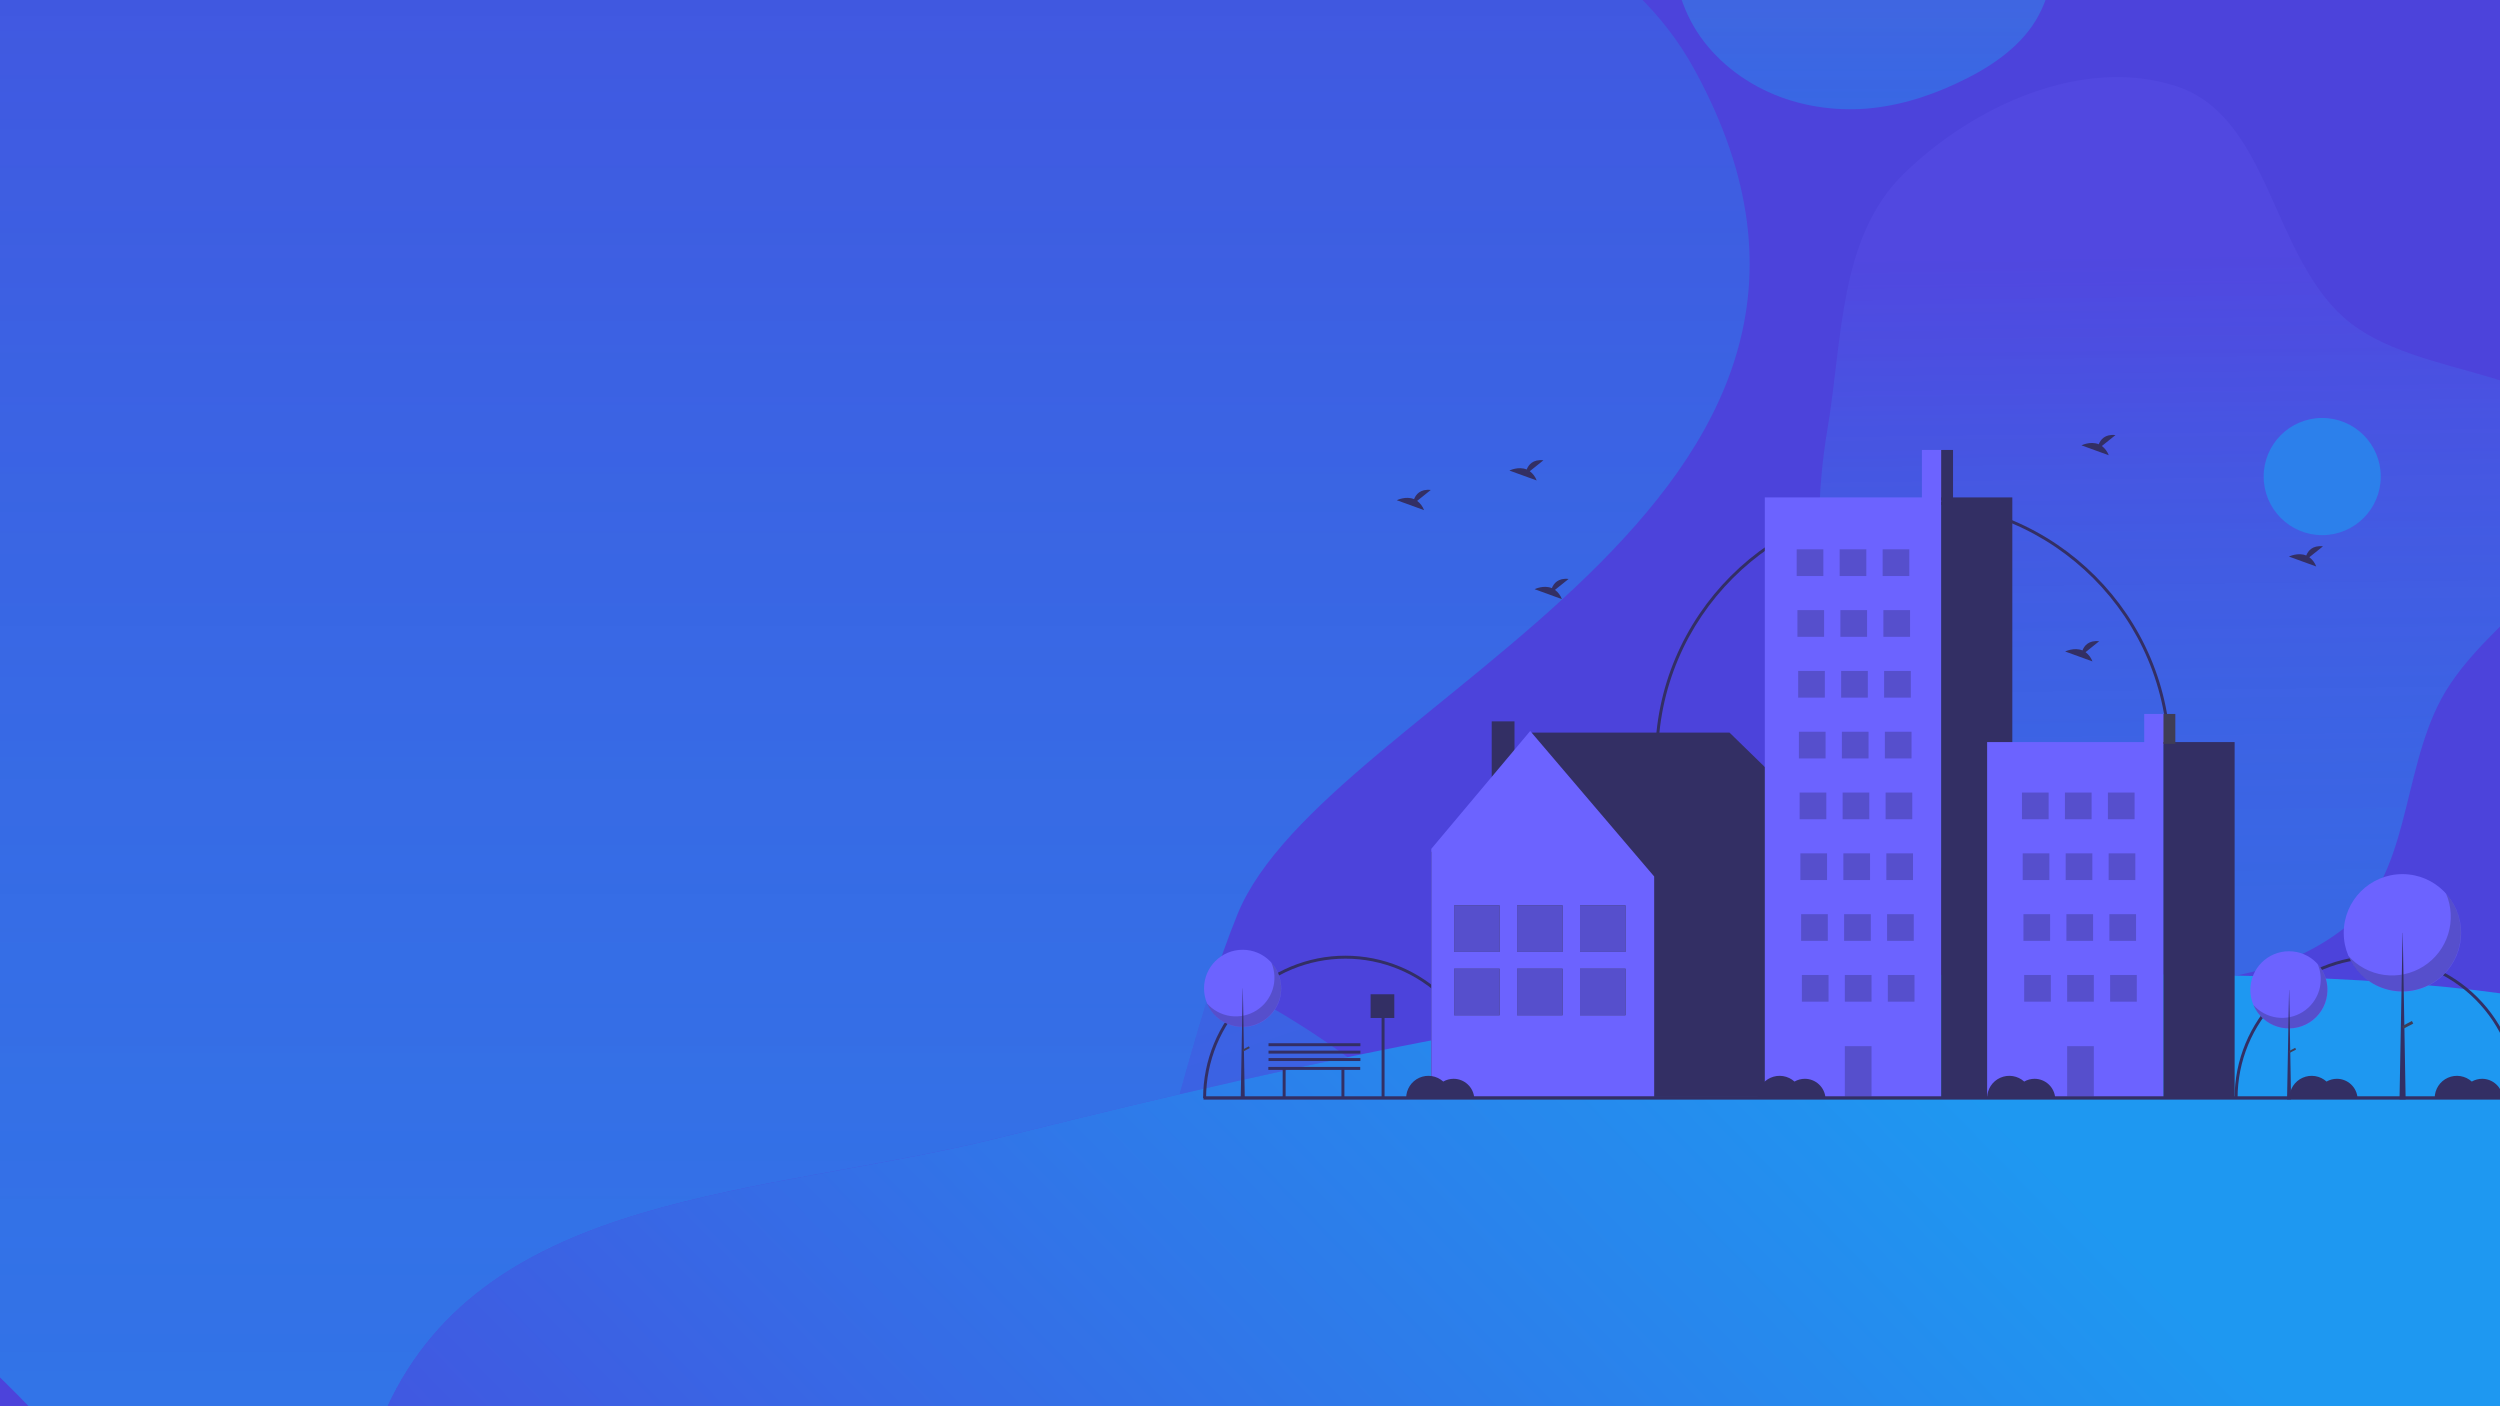 <svg fill="none" viewBox="0 0 1280 720" xmlns="http://www.w3.org/2000/svg">
<g clip-path="url(#clip0)">
<rect width="100%" height="100%" fill="#4C43DB"/>
<path opacity="0.7" fill-rule="evenodd" clip-rule="evenodd" d="M592.52 924.227C524.248 947.497 481.534 1052.52 411.924 1033.54C343.172 1014.79 353.068 909.034 315.203 848.61C281.791 795.292 212.41 764.172 204.044 701.807C195.399 637.358 226.344 570.561 271.658 523.993C313.882 480.602 377.473 469.273 437.549 461.846C487.896 455.621 536.234 468.699 584.169 485.358C630.651 501.513 671.315 525.286 709.494 556.359C760.725 598.054 826.256 632.207 843.103 696.096C861.354 765.308 853.292 852.978 800.407 901.124C747.551 949.245 660.167 901.17 592.52 924.227Z" fill="url(#paint0_linear)" fill-opacity="0.6"/>
<path opacity="0.7" fill-rule="evenodd" clip-rule="evenodd" d="M1200.18 162.681C1237.96 196.191 1316.65 185.874 1329.17 234.809C1341.54 283.141 1273.74 313.69 1250.05 357.633C1229.15 396.41 1234.2 449.403 1199.13 476.062C1162.89 503.612 1111.53 507.875 1067.52 496.396C1026.5 485.699 997.617 450.909 972.321 416.909C951.121 388.416 942.366 354.47 935.93 319.531C929.689 285.651 930.098 252.678 935.809 218.692C943.473 173.089 941.6 121.391 974.663 89.042C1010.48 53.998 1066.63 28.588 1114.23 44.13C1161.8 59.662 1162.75 129.478 1200.18 162.681Z" fill="url(#paint1_linear)" fill-opacity="0.6"/>
<path fill-rule="evenodd" clip-rule="evenodd" d="M193.172 -331.294C60.059 -307.632 20.078 -136.427 -66.167 -32.226C-126.23 40.341 -187.548 104.36 -234.85 185.835C-296.271 291.627 -425.796 397.82 -382.211 512.135C-338.032 628.011 -158.918 599.851 -52.666 663.677C39.071 718.784 87.645 840.108 193.172 857.772C304.216 876.36 422.661 831.986 507.021 757.364C587.768 685.938 593.185 568.237 633.548 468.232C678.051 357.967 990 259 867.5 35.5C802.551 -83 623.43 -58.841 529.358 -138.086C428.013 -223.457 323.595 -354.478 193.172 -331.294Z" fill="#4C43DB"/>
<path fill-rule="evenodd" clip-rule="evenodd" d="M193.172 -331.294C60.059 -307.632 20.078 -136.427 -66.167 -32.226C-126.23 40.341 -187.548 104.36 -234.85 185.835C-296.271 291.627 -425.796 397.82 -382.211 512.135C-338.032 628.011 -158.918 599.851 -52.666 663.677C39.071 718.784 87.645 840.108 193.172 857.772C304.216 876.36 422.661 831.986 507.021 757.364C587.768 685.938 593.185 568.237 633.548 468.232C678.051 357.967 990 259 867.5 35.5C802.551 -83 623.43 -58.841 529.358 -138.086C428.013 -223.457 323.595 -354.478 193.172 -331.294Z" fill="url(#paint2_linear)" fill-opacity="0.6"/>
<path opacity="0.7" d="M1002.68 -125.396C1018.58 -117.444 1033.48 -106.468 1042.1 -91.796C1050.72 -77.124 1053.08 -58.756 1053.08 -40.388C1053.19 -21.908 1050.95 -3.54 1042.1 10.796C1033.36 25.02 1017.91 35.212 1001.89 42.604C985.988 50.108 969.412 54.924 952.5 55.82C935.476 56.604 918.004 53.468 902.548 45.74C886.98 38.012 873.428 25.692 865.588 10.572C857.636 -4.548 855.284 -22.468 856.18 -39.94C856.964 -57.3 860.996 -74.212 868.388 -90.34C875.78 -106.468 886.42 -121.7 901.092 -130.324C915.764 -138.948 934.356 -140.964 952.164 -139.62C969.86 -138.164 986.772 -133.236 1002.68 -125.396Z" fill="url(#paint3_linear)" fill-opacity="0.6"/>
<path fill-rule="evenodd" clip-rule="evenodd" d="M1475.88 582.94C1364.88 503.002 1254.08 498.5 1026.24 498.5C846.24 498.5 601.757 560.335 510 582.94C390.857 612.292 249.047 609.548 198 720.94C146.256 833.853 461.207 865.758 490.589 987.311C515.957 1092.26 463.417 1212.16 525.337 1300.96C590.494 1394.4 705.958 1449.25 818.993 1458.29C927.188 1466.93 1015.28 1388.68 1115.4 1348.11C1225.79 1303.38 1517.08 1460.33 1590.53 1215.53C1629.48 1085.74 1485.61 972.807 1475.88 849.315C1465.39 716.275 1584.64 661.263 1475.88 582.94Z" fill="#4C43DB"/>
<path fill-rule="evenodd" clip-rule="evenodd" d="M1475.88 582.94C1364.88 503.002 1254.08 498.5 1026.24 498.5C846.24 498.5 601.757 560.335 510 582.94C390.857 612.292 249.047 609.548 198 720.94C146.256 833.853 461.207 865.758 490.589 987.311C515.957 1092.26 463.417 1212.16 525.337 1300.96C590.494 1394.4 705.958 1449.25 818.993 1458.29C927.188 1466.93 1015.28 1388.68 1115.4 1348.11C1225.79 1303.38 1517.08 1460.33 1590.53 1215.53C1629.48 1085.74 1485.61 972.807 1475.88 849.315C1465.39 716.275 1584.64 661.263 1475.88 582.94Z" fill="url(#paint4_linear)" fill-opacity="0.6"/>
<path d="M761.69 562.216H760.172C760.172 543.284 752.657 525.129 739.281 511.742C725.904 498.356 707.762 490.836 688.845 490.836C669.928 490.836 651.785 498.356 638.409 511.742C625.032 525.129 617.518 543.284 617.518 562.216H616C616 542.882 623.675 524.34 637.336 510.668C650.997 496.997 669.525 489.317 688.845 489.317C708.164 489.317 726.693 496.997 740.354 510.668C754.015 524.34 761.69 542.882 761.69 562.216V562.216Z" fill="#332F64"/>
<path d="M1289.81 562.216H1288.3C1288.3 543.284 1280.78 525.129 1267.41 511.742C1254.03 498.356 1235.89 490.836 1216.97 490.836C1198.05 490.836 1179.91 498.356 1166.53 511.742C1153.16 525.129 1145.64 543.284 1145.64 562.216H1144.12C1144.12 542.882 1151.8 524.34 1165.46 510.668C1179.12 496.997 1197.65 489.317 1216.97 489.317C1236.29 489.317 1254.82 496.997 1268.48 510.668C1282.14 524.34 1289.81 542.882 1289.81 562.216V562.216Z" fill="#332F64"/>
<path d="M1111.5 388.322H1109.98C1109.98 316.303 1051.43 257.711 979.465 257.711C907.5 257.711 848.952 316.303 848.952 388.322H847.434C847.434 315.466 906.663 256.193 979.465 256.193C1052.27 256.193 1111.5 315.466 1111.5 388.322Z" fill="#332F64"/>
<path d="M1188.97 273.99C1205.53 273.99 1218.95 260.56 1218.95 243.995C1218.95 227.429 1205.53 214 1188.97 214C1172.42 214 1159 227.429 1159 243.995C1159 260.56 1172.42 273.99 1188.97 273.99Z" fill="#2C80EB"/>
<path d="M732.772 436.453L784.265 375.084H885.504L947.372 435.389L946.122 436.194H946.568V561.629H732.843V436.194L732.772 436.453Z" fill="#332F64"/>
<path d="M763.753 409.773H775.426V369.338H763.753V409.773Z" fill="#332F64"/>
<path d="M783.463 374.28L846.937 448.753V561.629H732.843V434.585L783.463 374.28Z" fill="#6C63FF"/>
<path d="M832.269 463.532H808.968V487.375H832.269V463.532Z" fill="#3F3D56"/>
<path d="M832.269 495.974H808.968V519.817H832.269V495.974Z" fill="#3F3D56"/>
<path d="M832.269 463.532H808.968V487.375H832.269V463.532Z" fill="#564FCC"/>
<path d="M832.269 495.974H808.968V519.817H832.269V495.974Z" fill="#564FCC"/>
<path d="M800.044 463.532H776.743V487.375H800.044V463.532Z" fill="#3F3D56"/>
<path d="M800.044 495.974H776.743V519.817H800.044V495.974Z" fill="#3F3D56"/>
<path d="M800.044 463.532H776.743V487.375H800.044V463.532Z" fill="#564FCC"/>
<path d="M800.044 495.974H776.743V519.817H800.044V495.974Z" fill="#564FCC"/>
<path d="M767.818 463.532H744.518V487.375H767.818V463.532Z" fill="#3F3D56"/>
<path d="M767.818 495.974H744.518V519.817H767.818V495.974Z" fill="#3F3D56"/>
<path d="M767.818 463.532H744.518V487.375H767.818V463.532Z" fill="#564FCC"/>
<path d="M767.818 495.974H744.518V519.817H767.818V495.974Z" fill="#564FCC"/>
<path d="M994.641 230.375H984.018V256.952H994.641V230.375Z" fill="#6C63FF"/>
<path d="M993.883 254.674H903.585V562.216H993.883V254.674Z" fill="#6C63FF"/>
<path d="M1030.31 254.674H993.883V562.216H1030.31V254.674Z" fill="#332F64"/>
<path d="M933.558 281.252H919.899V294.92H933.558V281.252Z" fill="#564FCC"/>
<path d="M955.563 281.252H941.905V294.92H955.563V281.252Z" fill="#564FCC"/>
<path d="M977.569 281.252H963.91V294.92H977.569V281.252Z" fill="#564FCC"/>
<path d="M933.937 312.385H920.279V326.054H933.937V312.385Z" fill="#564FCC"/>
<path d="M955.943 312.385H942.284V326.054H955.943V312.385Z" fill="#564FCC"/>
<path d="M977.948 312.385H964.29V326.054H977.948V312.385Z" fill="#564FCC"/>
<path d="M934.317 343.519H920.658V357.188H934.317V343.519Z" fill="#564FCC"/>
<path d="M956.322 343.519H942.664V357.188H956.322V343.519Z" fill="#564FCC"/>
<path d="M978.327 343.519H964.669V357.188H978.327V343.519Z" fill="#564FCC"/>
<path d="M934.696 374.653H921.038V388.322H934.696V374.653Z" fill="#564FCC"/>
<path d="M956.701 374.653H943.043V388.322H956.701V374.653Z" fill="#564FCC"/>
<path d="M978.707 374.653H965.048V388.322H978.707V374.653Z" fill="#564FCC"/>
<path d="M935.075 405.787H921.417V419.456H935.075V405.787Z" fill="#564FCC"/>
<path d="M957.081 405.787H943.422V419.456H957.081V405.787Z" fill="#564FCC"/>
<path d="M979.086 405.787H965.428V419.456H979.086V405.787Z" fill="#564FCC"/>
<path d="M935.455 436.921H921.796V450.589H935.455V436.921Z" fill="#564FCC"/>
<path d="M957.46 436.921H943.802V450.589H957.46V436.921Z" fill="#564FCC"/>
<path d="M979.466 436.921H965.807V450.589H979.466V436.921Z" fill="#564FCC"/>
<path d="M935.834 468.055H922.176V481.723H935.834V468.055Z" fill="#564FCC"/>
<path d="M957.84 468.055H944.181V481.723H957.84V468.055Z" fill="#564FCC"/>
<path d="M979.845 468.055H966.187V481.723H979.845V468.055Z" fill="#564FCC"/>
<path d="M936.214 499.189H922.555V512.857H936.214V499.189Z" fill="#564FCC"/>
<path d="M958.219 499.189H944.561V512.857H958.219V499.189Z" fill="#564FCC"/>
<path d="M958.219 535.638H944.561V561.456H958.219V535.638Z" fill="#564FCC"/>
<path d="M980.224 499.189H966.566V512.857H980.224V499.189Z" fill="#564FCC"/>
<path d="M999.953 230.375H993.883V256.193H999.953V230.375Z" fill="#332F64"/>
<path d="M1108.46 365.541H1097.84V381.293H1108.46V365.541Z" fill="#6C63FF"/>
<path d="M1107.7 379.943H1017.41V562.216H1107.7V379.943Z" fill="#6C63FF"/>
<path d="M1144.13 379.943H1107.7V562.216H1144.13V379.943Z" fill="#332F64"/>
<path d="M1048.9 405.787H1035.24V419.456H1048.9V405.787Z" fill="#564FCC"/>
<path d="M1070.9 405.787H1057.24V419.456H1070.9V405.787Z" fill="#564FCC"/>
<path d="M1092.91 405.787H1079.25V419.456H1092.91V405.787Z" fill="#564FCC"/>
<path d="M1049.28 436.921H1035.62V450.589H1049.28V436.921Z" fill="#564FCC"/>
<path d="M1071.28 436.921H1057.62V450.589H1071.28V436.921Z" fill="#564FCC"/>
<path d="M1093.29 436.921H1079.63V450.589H1093.29V436.921Z" fill="#564FCC"/>
<path d="M1049.65 468.055H1036V481.723H1049.65V468.055Z" fill="#564FCC"/>
<path d="M1071.66 468.055H1058V481.723H1071.66V468.055Z" fill="#564FCC"/>
<path d="M1093.66 468.055H1080.01V481.723H1093.66V468.055Z" fill="#564FCC"/>
<path d="M1050.03 499.189H1036.38V512.857H1050.03V499.189Z" fill="#564FCC"/>
<path d="M1072.04 499.189H1058.38V512.857H1072.04V499.189Z" fill="#564FCC"/>
<path d="M1072.04 535.638H1058.38V561.456H1072.04V535.638Z" fill="#564FCC"/>
<path d="M1094.04 499.189H1080.39V512.857H1094.04V499.189Z" fill="#564FCC"/>
<path d="M1113.77 365.541H1107.7V380.843H1113.77V365.541Z" fill="#3F3D56"/>
<path d="M1290 561.298H616.185V563H1290V561.298Z" fill="#332F64"/>
<path d="M1171.94 526.587C1182.86 526.587 1191.7 517.734 1191.7 506.813C1191.7 495.892 1182.86 487.039 1171.94 487.039C1161.03 487.039 1152.18 495.892 1152.18 506.813C1152.18 517.734 1161.03 526.587 1171.94 526.587Z" fill="#6C63FF"/>
<path opacity="0.2" d="M1186.64 493.605C1188.48 497.92 1188.73 502.75 1187.35 507.232C1185.96 511.714 1183.02 515.556 1179.07 518.072C1175.11 520.588 1170.38 521.613 1165.74 520.965C1161.1 520.317 1156.83 518.038 1153.72 514.534C1154.84 517.17 1156.53 519.53 1158.65 521.449C1160.78 523.369 1163.3 524.802 1166.04 525.651C1168.77 526.5 1171.66 526.743 1174.5 526.363C1177.34 525.984 1180.06 524.991 1182.48 523.454C1184.9 521.917 1186.96 519.873 1188.51 517.462C1190.06 515.051 1191.06 512.332 1191.46 509.492C1191.85 506.653 1191.63 503.762 1190.8 501.019C1189.96 498.275 1188.55 495.746 1186.64 493.605V493.605Z" fill="black"/>
<path d="M1172 506.813H1172.05L1173.03 562.876H1170.97L1172 506.813Z" fill="#332F64"/>
<path d="M1175.59 537.35L1175.14 536.485L1171.87 538.206L1172.33 539.071L1175.59 537.35Z" fill="#3F3D56"/>
<path d="M1230.04 507.692C1246.63 507.692 1260.08 494.23 1260.08 477.622C1260.08 461.015 1246.63 447.552 1230.04 447.552C1213.44 447.552 1199.99 461.015 1199.99 477.622C1199.99 494.23 1213.44 507.692 1230.04 507.692Z" fill="#6C63FF"/>
<path opacity="0.2" d="M1252.39 457.538C1255.19 464.099 1255.57 471.444 1253.46 478.259C1251.35 485.075 1246.89 490.918 1240.87 494.744C1234.85 498.569 1227.67 500.129 1220.6 499.143C1213.54 498.157 1207.06 494.691 1202.32 489.363C1204.03 493.372 1206.59 496.96 1209.83 499.879C1213.06 502.798 1216.89 504.978 1221.06 506.269C1225.22 507.559 1229.61 507.928 1233.93 507.352C1238.24 506.775 1242.38 505.266 1246.06 502.928C1249.74 500.591 1252.86 497.482 1255.22 493.815C1257.58 490.149 1259.11 486.014 1259.71 481.697C1260.31 477.379 1259.97 472.982 1258.71 468.811C1257.44 464.639 1255.28 460.793 1252.39 457.538V457.538Z" fill="black"/>
<path d="M1230.12 477.622H1230.2L1231.69 562.876H1228.55L1230.12 477.622Z" fill="#332F64"/>
<path d="M1235.59 524.06L1234.9 522.744L1229.93 525.361L1230.62 526.677L1235.59 524.06Z" fill="#3F3D56"/>
<path d="M636.229 525.828C647.142 525.828 655.989 516.975 655.989 506.054C655.989 495.133 647.142 486.28 636.229 486.28C625.316 486.28 616.47 495.133 616.47 506.054C616.47 516.975 625.316 525.828 636.229 525.828Z" fill="#6C63FF"/>
<path opacity="0.2" d="M650.928 492.846C652.771 497.161 653.021 501.991 651.633 506.473C650.245 510.955 647.31 514.797 643.352 517.313C639.394 519.829 634.672 520.854 630.028 520.206C625.384 519.558 621.121 517.278 618.002 513.775C619.128 516.411 620.814 518.77 622.941 520.69C625.069 522.609 627.588 524.043 630.324 524.892C633.06 525.74 635.948 525.983 638.788 525.604C641.627 525.225 644.35 524.232 646.768 522.695C649.187 521.158 651.242 519.113 652.792 516.702C654.342 514.292 655.35 511.572 655.745 508.733C656.141 505.894 655.915 503.002 655.083 500.259C654.251 497.516 652.833 494.986 650.928 492.846H650.928Z" fill="black"/>
<path d="M636.284 506.054H636.338L637.315 562.117H635.252L636.284 506.054Z" fill="#332F64"/>
<path d="M639.881 536.591L639.426 535.726L636.16 537.447L636.615 538.312L639.881 536.591Z" fill="#3F3D56"/>
<path d="M1076.15 228.351L1083.13 222.76C1077.71 222.161 1075.48 225.123 1074.56 227.467C1070.32 225.705 1065.71 228.014 1065.71 228.014L1079.69 233.092C1078.98 231.207 1077.75 229.563 1076.15 228.351V228.351Z" fill="#332F64"/>
<path d="M725.581 256.448L732.566 250.857C727.14 250.258 724.91 253.219 723.998 255.564C719.758 253.802 715.143 256.111 715.143 256.111L729.119 261.188C728.414 259.304 727.187 257.659 725.581 256.448V256.448Z" fill="#332F64"/>
<path d="M1182.38 285.303L1189.36 279.712C1183.94 279.113 1181.71 282.075 1180.8 284.419C1176.56 282.658 1171.94 284.966 1171.94 284.966L1185.92 290.044C1185.21 288.159 1183.98 286.515 1182.38 285.303V285.303Z" fill="#332F64"/>
<path d="M783.25 241.261L790.235 235.669C784.809 235.07 782.579 238.032 781.667 240.376C777.427 238.615 772.812 240.923 772.812 240.923L786.788 246.001C786.083 244.116 784.856 242.472 783.25 241.261V241.261Z" fill="#332F64"/>
<path d="M796.149 302.01L803.135 296.419C797.708 295.819 795.479 298.781 794.566 301.125C790.327 299.364 785.711 301.672 785.711 301.672L799.688 306.75C798.983 304.865 797.755 303.221 796.149 302.01V302.01Z" fill="#332F64"/>
<path d="M1067.8 333.903L1074.79 328.312C1069.36 327.713 1067.13 330.674 1066.22 333.019C1061.98 331.257 1057.36 333.566 1057.36 333.566L1071.34 338.643C1070.63 336.759 1069.41 335.114 1067.8 333.903Z" fill="#332F64"/>
<path d="M696.433 546.269H649.387V547.788H656.724V562.216H658.242V547.788H686.82V562.216H688.337V547.788H696.433V546.269Z" fill="#332F64"/>
<path d="M744.237 552.344C742.38 552.344 740.556 552.833 738.949 553.764C737.316 552.286 735.29 551.315 733.117 550.968C730.943 550.62 728.716 550.912 726.705 551.807C724.694 552.702 722.985 554.161 721.787 556.009C720.589 557.857 719.953 560.013 719.956 562.216H754.822C754.632 559.536 753.434 557.027 751.47 555.196C749.506 553.364 746.922 552.345 744.237 552.344V552.344Z" fill="#332F64"/>
<path d="M924.073 552.344C922.216 552.344 920.392 552.833 918.785 553.764C917.152 552.286 915.126 551.315 912.953 550.968C910.779 550.62 908.552 550.912 906.541 551.807C904.53 552.702 902.821 554.161 901.623 556.009C900.425 557.857 899.789 560.013 899.792 562.216H934.658C934.468 559.536 933.27 557.027 931.306 555.196C929.342 553.364 926.758 552.345 924.073 552.344V552.344Z" fill="#332F64"/>
<path d="M1041.69 552.344C1039.83 552.344 1038.01 552.833 1036.4 553.764C1034.77 552.286 1032.74 551.315 1030.57 550.968C1028.39 550.62 1026.17 550.912 1024.15 551.807C1022.14 552.702 1020.44 554.161 1019.24 556.009C1018.04 557.857 1017.4 560.013 1017.41 562.216H1052.27C1052.08 559.536 1050.88 557.027 1048.92 555.196C1046.96 553.364 1044.37 552.345 1041.69 552.344V552.344Z" fill="#332F64"/>
<path d="M1196.48 552.344C1194.63 552.344 1192.8 552.833 1191.19 553.764C1189.56 552.286 1187.54 551.315 1185.36 550.968C1183.19 550.62 1180.96 550.912 1178.95 551.807C1176.94 552.702 1175.23 554.161 1174.03 556.009C1172.83 557.857 1172.2 560.013 1172.2 562.216H1207.07C1206.88 559.536 1205.68 557.027 1203.72 555.196C1201.75 553.364 1199.17 552.345 1196.48 552.344V552.344Z" fill="#332F64"/>
<path d="M1270.85 552.344C1268.99 552.344 1267.16 552.833 1265.56 553.764C1263.92 552.286 1261.9 551.315 1259.72 550.968C1257.55 550.62 1255.32 550.912 1253.31 551.807C1251.3 552.702 1249.59 554.161 1248.4 556.009C1247.2 557.857 1246.56 560.013 1246.56 562.216H1281.43C1281.24 559.536 1280.04 557.027 1278.08 555.196C1276.11 553.364 1273.53 552.345 1270.85 552.344V552.344Z" fill="#332F64"/>
<path d="M713.885 509.06H701.745V521.21H707.373V562.149H708.89V521.21H713.885V509.06Z" fill="#332F64"/>
<path d="M696.526 541.725H649.48V543.244H696.526V541.725Z" fill="#332F64"/>
<path d="M696.526 537.929H649.48V539.447H696.526V537.929Z" fill="#332F64"/>
<path d="M696.526 534.132H649.48V535.651H696.526V534.132Z" fill="#332F64"/>
</g>
<defs>
<linearGradient id="paint0_linear" x1="615.843" y1="976.436" x2="439.024" y2="448.869" gradientUnits="userSpaceOnUse">
<stop stop-color="#4C43DB"/>
<stop offset="1" stop-color="#00D1FF" stop-opacity="0.6"/>
</linearGradient>
<linearGradient id="paint1_linear" x1="1223.9" y1="130.43" x2="1230" y2="624" gradientUnits="userSpaceOnUse">
<stop stop-color="#574EE6"/>
<stop offset="0.672" stop-color="#00D1FF" stop-opacity="0.6"/>
</linearGradient>
<linearGradient id="paint2_linear" x1="252.407" y1="-334" x2="252.407" y2="862" gradientUnits="userSpaceOnUse">
<stop stop-color="#4C43DB"/>
<stop offset="1" stop-color="#00D1FF" stop-opacity="0.6"/>
</linearGradient>
<linearGradient id="paint3_linear" x1="954.54" y1="-140" x2="954.54" y2="55.937" gradientUnits="userSpaceOnUse">
<stop stop-color="#7B76C1"/>
<stop offset="1" stop-color="#00D1FF" stop-opacity="0.6"/>
</linearGradient>
<linearGradient id="paint4_linear" x1="1382.45" y1="547.91" x2="526.166" y2="1382.9" gradientUnits="userSpaceOnUse">
<stop offset="0.224" stop-color="#00D1FF"/>
<stop offset="1" stop-color="#4C43DB"/>
</linearGradient>
<clipPath id="clip0">
<rect width="100%" height="100%" fill="white"/>
</clipPath>
</defs>
</svg>
